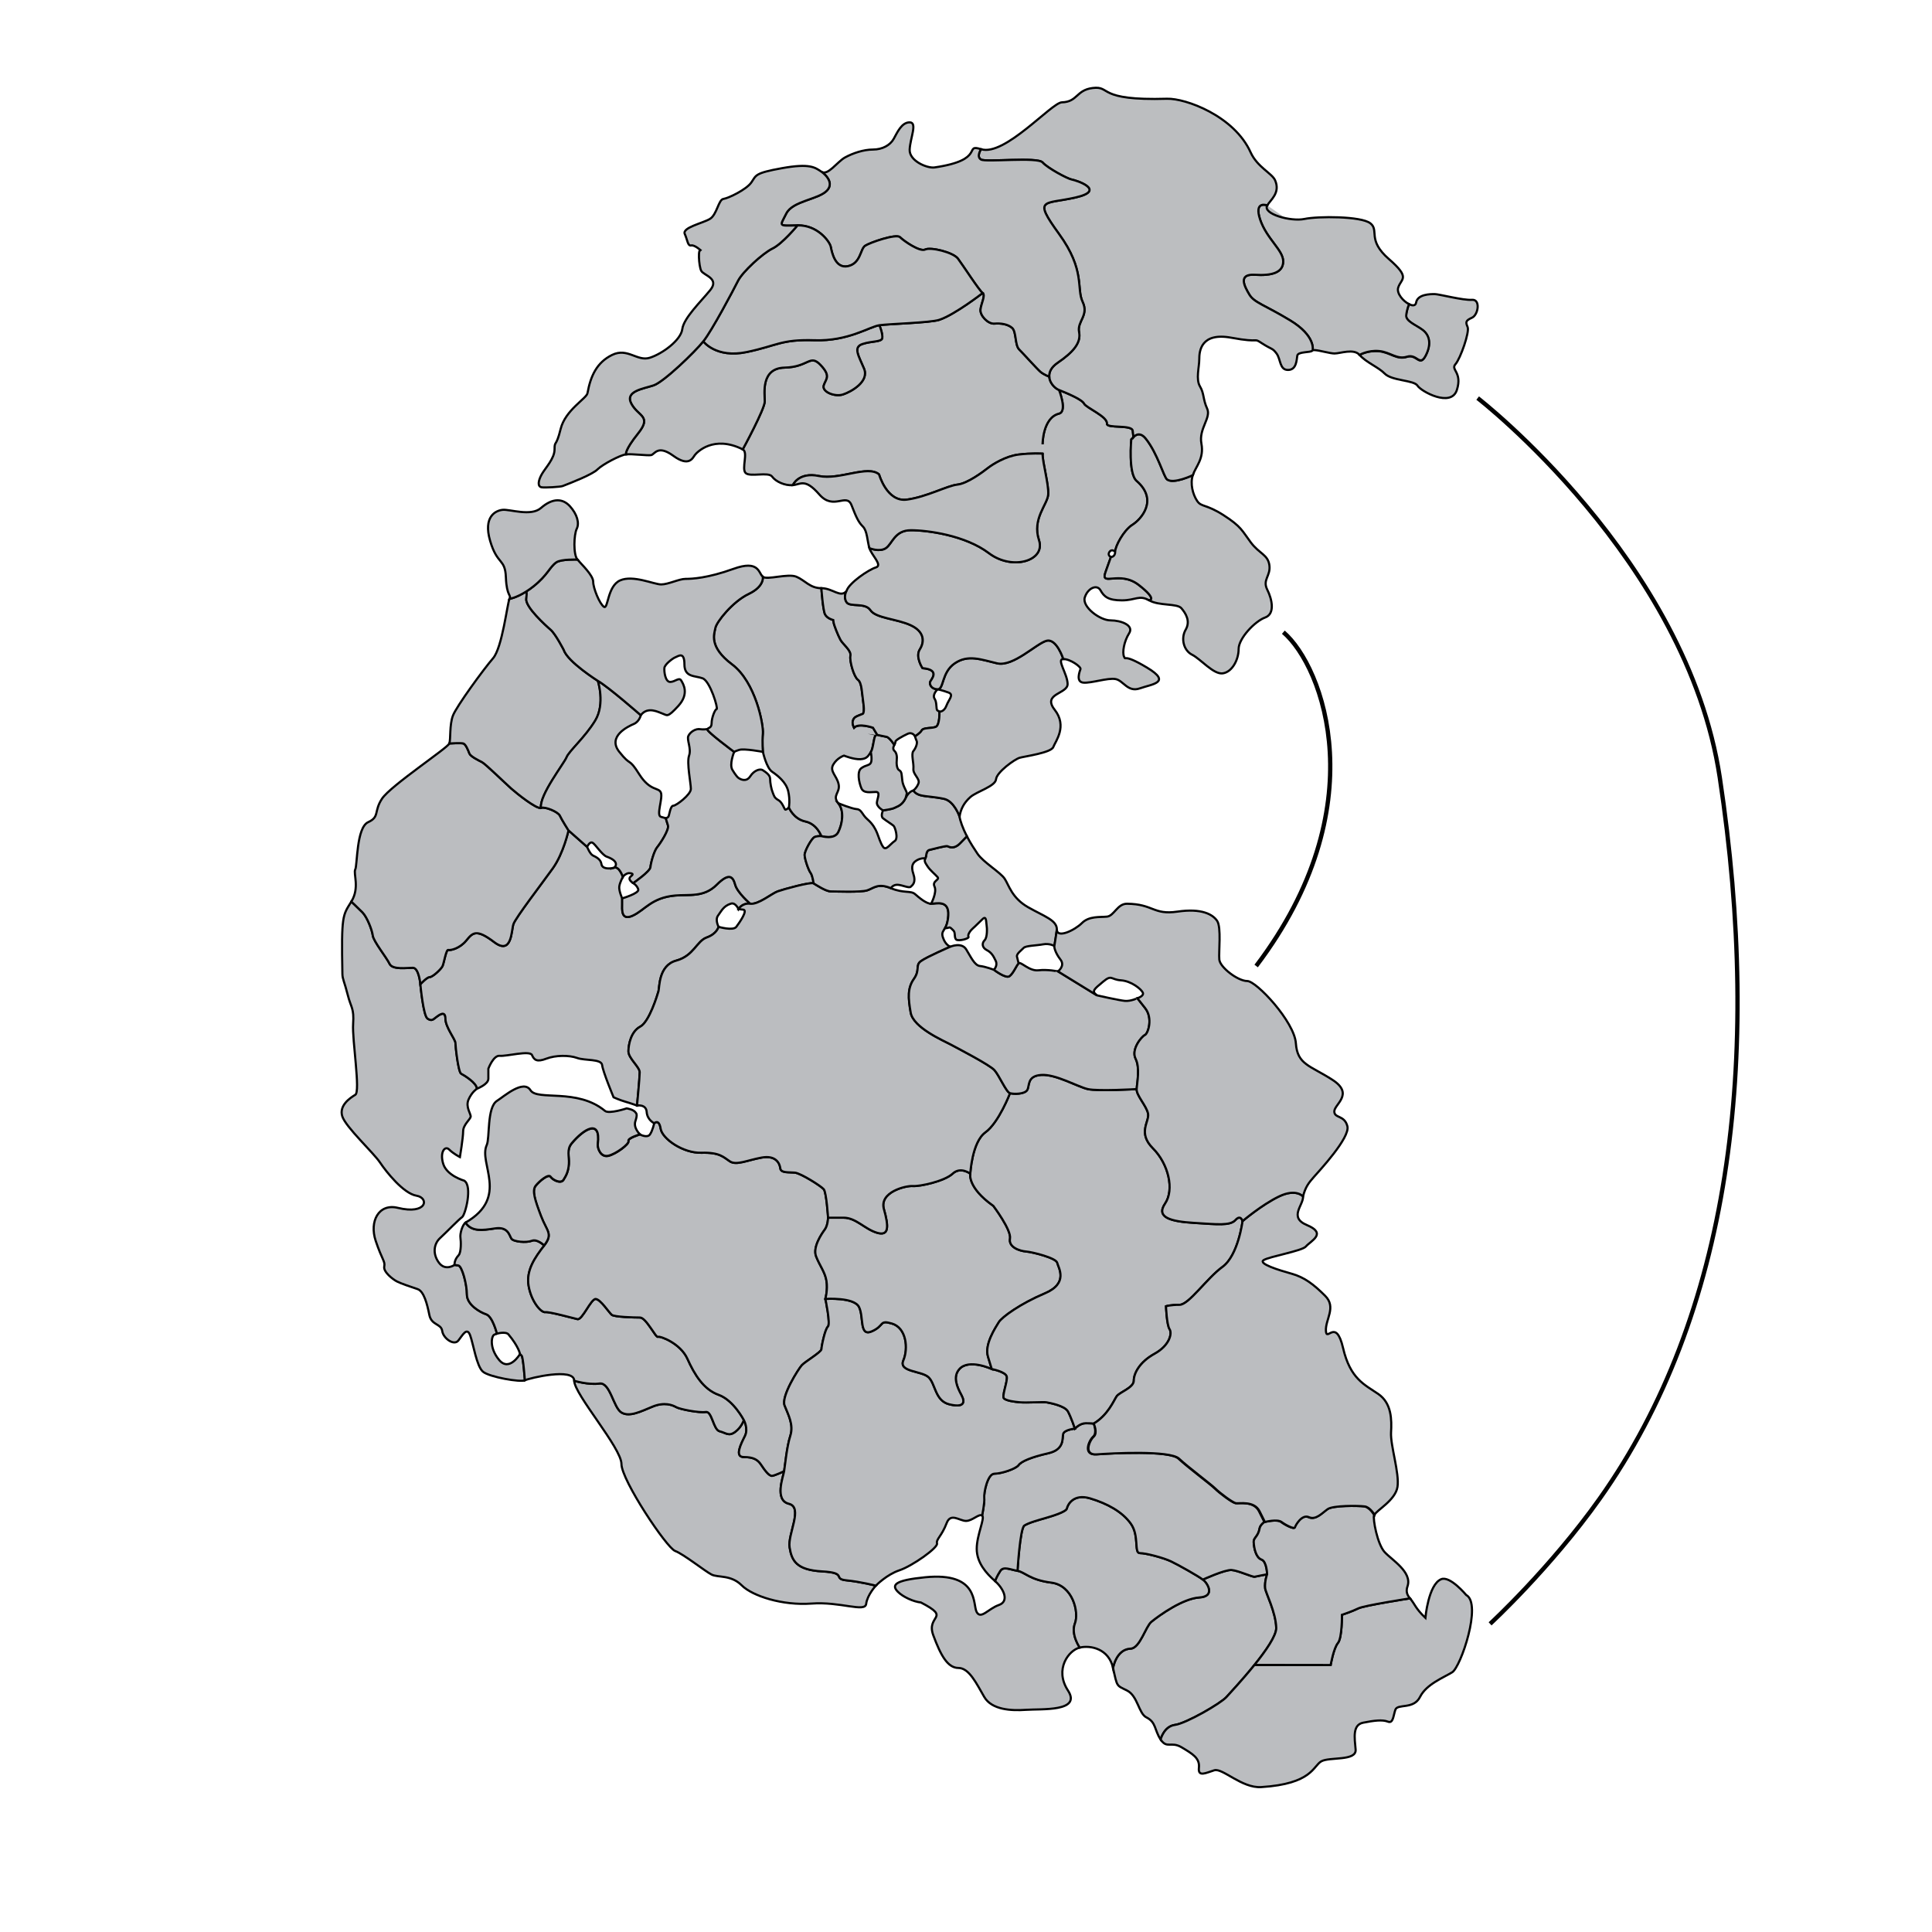 <?xml version="1.0" encoding="utf-8"?>
<!-- Generator: Adobe Illustrator 16.0.0, SVG Export Plug-In . SVG Version: 6.00 Build 0)  -->
<!DOCTYPE svg PUBLIC "-//W3C//DTD SVG 1.1//EN" "http://www.w3.org/Graphics/SVG/1.1/DTD/svg11.dtd">
<svg version="1.1" id="Map" xmlns="http://www.w3.org/2000/svg" xmlns:xlink="http://www.w3.org/1999/xlink" x="0px" y="0px"
	 width="900px" height="900px" viewBox="0 0 900 900" enable-background="new 0 0 900 900" xml:space="preserve">
<path id="NA09" fill="#BBBDC0" stroke="#000000" stroke-miterlimit="10" d="M222.167,507.167c0,0-2.417,1.583-3.917,5.083
	s1.25,6.75,1,8s-3.5,3.75-3.5,6.75s-1.5,12-1.5,12s-3-1.5-5-3.5s-4.5,1.25-2.75,6.75s9.75,7.75,9.75,7.75c4,2.5,0.5,16-1,17
	s-7.25,7-10.25,9.75s-3.5,7.5-0.5,11.5s7.25,1,7.25,1s0,0,1.75,0.25s4,8.75,4,13.5s6,8.25,9,9.25s5,9,5,9s0,0-1.25,0.5
	s-2.5,6,2.25,11.75s9.75-2.75,9.75-2.75s0,0,0.75,0.75s1.5,11.5,1.5,11.5c-2,1-16.5-1.5-19.5-4s-4.5-13-6-17s-3.5,0-5.5,2.5
	s-7-1-7.5-4.5s-5-2.5-6-7.5s-2.5-11-5.5-12S187,598,185,597s-6.5-4.5-6-7s-1-3-4-12s1.377-17.519,10.334-15.334
	C199,565.999,200,558,194,557s-14-11-17-15.5s-15.999-16.499-17.563-21.499s3.563-8.5,6.063-10s-1.5-25.5-1-33s-1-7.5-2.5-13.5
	s-2.453-7.321-2.5-9.762c-0.533-27.763,0.167-27.239,4.167-33.739l0,0c0,0,3,2.834,5.167,5s4.5,8.166,4.833,10.834
	c0.333,2.666,6.5,10.332,7.833,13.166s8,1.833,10.833,1.833s3.5,7.667,3.5,7.667l0,0c0,0,1.333,14.667,3.333,16s2.667,0.333,4-0.667
	s4.333-3.333,4.333,0.667s4.667,9.666,4.667,11.333s1.334,13.668,2.667,14.334S222.167,504.501,222.167,507.167L222.167,507.167z"/>
<path id="NA08" fill="#BBBDC0" stroke="#000000" stroke-miterlimit="10" d="M296.75,515c0,0,1.25-13,1.25-15.5s-5.25-6.5-5.25-9.75
	s1.25-9.25,5.5-11.5s8-14.75,8.5-16.5s0-12,8.25-14.25s9.5-9.089,14.25-10.794s5.5-4.956,5.5-4.956s-1.75-3.25-0.25-5.25
	s2.489-4.478,6-5.556c2.164-0.665,3.5,2.556,3.5,2.556s1.75-3,5.5-2.5c0,0-6-5.167-7-8.833s-2.667-6-8.667,0s-12.888,4.414-19.333,5
	c-11,1-14,6.667-19.667,9.333s-5-2.998-5-5.499s0-2.501,0-2.501l0,0c0,0-1.667-3.667-1.333-5.667s1.667-4.343,1.667-4.343
	s-1.667-4.991-4-4.324s-5.667,0.667-6-1.667s-2.667-3.333-4-4s-2.667-4-2.667-4l-8.667-7.667c0,0-2.333,10.667-7.333,17.667
	s-17.333,23-18.333,26s-0.667,14.667-9,8.333s-10-4.334-13-0.667s-7.333,4.667-8.333,4.333s-2,6-2.667,7.5s-4.667,5.167-6,5.167
	s-4.333,3.333-4.333,3.333s1.333,14.667,3.333,16s2.667,0.333,4-0.667s4.333-3.333,4.333,0.667s4.667,9.666,4.667,11.333
	s1.334,13.668,2.667,14.334s7.333,4.334,7.333,7c0,0,5.333-2,5.333-4.667s0-4.667,0-4.667s2.333-6.334,5.333-6s14-2.666,15-0.333
	s2.333,3.334,6.667,1.667s10.667-1.668,14.333-0.334s11.333,0.334,11.667,3.334s5.333,15,5.333,15s3,1.334,5.333,2
	S296.75,515,296.75,515z"/>
<path id="NA07" fill="#BBBDC0" stroke="#000000" stroke-miterlimit="10" d="M209.333,346.335C208.666,348.335,182,366,178,372
	s-1,8.5-6.5,11s-5,20-6,22s2.167,8.5-1.833,15c0,0,3,2.833,5.167,5s4.5,8.167,4.833,10.833s6.5,10.333,7.833,13.167
	s8,1.833,10.833,1.833s3.5,7.667,3.5,7.667s3-3.333,4.333-3.333s5.333-3.667,6-5.167s1.667-7.833,2.667-7.5s5.333-0.667,8.333-4.333
	s4.667-5.667,13,0.667s8-5.333,9-8.333s13.333-19,18.333-26s7.333-17.667,7.333-17.667s-3.167-5-4-6.833S254,375.667,252,376.333
	s-11-6.5-13.833-9s-12-11.5-13.667-12.333s-5.333-2.667-5.833-4s-1.666-4.33-2.833-4.665S209.333,346.335,209.333,346.335z"/>
<path id="NA06" fill="#BBBDC0" stroke="#000000" stroke-miterlimit="10" d="M209.333,346.335c0,0,5.333-0.335,6.5,0
	s2.333,3.332,2.833,4.665s4.167,3.167,5.833,4s10.833,9.833,13.667,12.333S250,377,252,376.333l0,0c-0.75-6,10.833-20.667,12-23.583
	s8.583-9.25,13.333-17.083s1.167-18.5,1.167-18.5s-14-8.833-15.833-14.333c0,0-3.834-7.5-6.167-9.5s-11.768-10.574-11.333-14.333
	s-0.014-3.466-0.014-3.466l0,0c-4.602,2.92-7.819,3.466-7.819,3.466l0,0c-1,2-3.334,22.667-7.667,27.667s-17,22.334-18.667,26.667
	S210,344.335,209.333,346.335L209.333,346.335z"/>
<path id="NA05" fill="#BBBDC0" stroke="#000000" stroke-miterlimit="10" d="M252,376.333c2-0.667,8,1.833,8.833,3.667
	s4,6.833,4,6.833l0,0l8.667,7.667c0,0,1.167-2.604,2.5-1.938s4.408,5.699,6.625,6.5c6.75,2.438,3.542,5.104,3.542,5.104
	c2.333-0.667,4,4.324,4,4.324l0,0c0.451-0.871,2.083-1.74,2.583-1.74s3.188-0.063,1.188,1.438s1.063,3.208,1.063,3.208
	s7.833-5.396,8-7.396s1.667-7.5,3.167-9.333s5.667-8.167,5-10.167s-1-3.333-1-3.333l0,0c0,0,0,0-2.292-0.667s1-8.625,0-11.25
	s-5-0.5-10.125-8.625s-3.5-3.125-9.25-10.375s4.125-11.875,6.75-13s3.25-4.084,3.25-4.084s-15-13.166-20-16l0,0
	c0,0,3.519,10.668-1.231,18.501s-12.167,14.166-13.333,17.083S251.25,370.333,252,376.333L252,376.333z"/>
<path id="NA04" fill="#BBBDC0" stroke="#000000" stroke-miterlimit="10" d="M379,411.5c0,0-0.417-3.583-1.417-4.917
	s-2.75-6.5-2.75-8.333s3.25-7.75,4.667-8.333s3.125-0.417,3.125-0.417s-1.958-5.667-7.458-6.833s-7.667-6.5-7.667-6.5l0,0
	c0,0-1,0.958-1.563,1.021c-0.563,0.063-1.25-3.25-3.313-4.438s-2.063-2.125-2.688-3.625s-1.188-4.438-1.188-6.313
	s-2.107-3.125-3.357-4s-4.079,0-5.893,2.813s-4.438,1.5-5.5,0.75s-2.75-3.625-2.75-3.625c-1.708-2.542,0.75-8.5,0.75-8.5
	s-13.167-9.75-12.5-10.583l0,0c0,0-2.2,0.238-3.125,0.042c-2.271-0.481-4.875,1.292-5.708,3.125s1.5,5.833,0.333,9.167
	s0.833,12.833,0.833,15.5s-6.833,7.833-8.167,7.833s-1.833,4-2.167,4.833s-1.333,1-1.333,1s0.333,1.333,1,3.333s-3.5,8.333-5,10.167
	S303.167,402,303,404s-8,7.396-8,7.396s1.833,1.104,2.333,2.938s-7.5,4.167-7.5,4.167s0,0,0,2.501s-0.667,8.166,5,5.499
	s8.667-8.333,19.667-9.333c6.446-0.586,13.333,1,19.333-5s7.667-3.667,8.667,0s7,8.833,7,8.833l0,0c3.75,0.5,10-4.75,12.75-5.75
	S377.75,410.75,379,411.5L379,411.5z"/>
<path id="NA03" fill="#BBBDC0" stroke="#000000" stroke-miterlimit="10" d="M382.625,274c-5.333,0-7.625-3.666-11.625-5.332
	s-13.667,1.667-15.667,0l0,0c0,0,0.917,4.438-6.583,8.01c-7.5,3.572-15,13.072-15.5,15.822s-3.25,8.75,7.75,17
	s14.736,28.25,14.368,32.25s0.023,8.5,0.023,8.5s1.608,7.417,4.274,9.25s6.5,4.833,7.5,9s0.333,7.667,0.333,7.667
	s2.167,5.333,7.667,6.5s7.458,6.833,7.458,6.833s6.042,1.834,7.875-1.833s3-9.833,0-13.5s1-4.833,0.167-8.833s-4.333-6-2.5-9.167
	s5-4.167,5-4.167s4.5,1.834,7.667,1.667s3.667-1.667,4.833-3.333s1.333-7,2.167-7.5s0.833-0.5,0.833-0.5l-2-3.333
	c0,0-6.667-2.333-8.833,0c0,0-1-1.833-0.5-3.333s1.333-1.833,3-2.5S402,332.5,402,332.5s0.834-0.667,0.167-5.167
	s-0.667-9.334-2.5-10.667s-4-8.667-3.5-11.167s-3.5-5.333-4.667-7.5s-3-6.833-3.167-8s-0.167-1.167-0.167-1.167
	s-2.833-0.667-3.833-2.667S382.625,274,382.625,274z"/>
<path id="NA02" fill="#BBBDC0" stroke="#000000" stroke-miterlimit="10" d="M245.152,275.536c1.042-0.661,2.154-1.443,3.316-2.369
	c6.698-5.333,7.554-9.068,10.698-11.225c2.249-1.542,9.833-1.274,9.833-1.274l0,0c2,2.333,7.333,7.333,7.333,10.333
	s3,10.334,5,11.667s1.542-9.626,7.542-12.293s15.792,1.875,19.125,1.875s8.333-2.582,11.333-2.582s10.333-0.334,22.333-4.667
	s11.667,2,13.667,3.667c0,0,0.917,4.438-6.583,8.01c-7.5,3.572-15,13.072-15.5,15.822s-3.25,8.75,7.75,17s14.736,28.25,14.368,32.25
	s0.023,8.5,0.023,8.5s-8.697-1.668-11.059-0.917c-1.896,0.604-2.333,0.917-2.333,0.917s-13.167-9.75-12.5-10.583s2-0.5,2-2.833
	s1.5-6.333,2.333-6.5s-3-13-6.5-14.333s-8.5-0.333-8.5-6.5s-2.833-3.833-4.167-3.333s-5,3.333-5.167,5s0.393,6.5,2.696,6.5
	c2.303,0,4.137-2.333,5.137-0.667s3.833,6.167-1.333,11.833s-5.167,4.333-7.167,3.667s-7-3.667-10.333,0.667c0,0-15-13.167-20-16
	c0,0-14-8.833-15.833-14.333c0,0-3.834-7.5-6.167-9.5s-11.768-10.574-11.333-14.333S245.152,275.536,245.152,275.536
	L245.152,275.536z"/>
<path id="NA01" fill="#BBBDC0" stroke="#000000" stroke-miterlimit="10" d="M269,260.668c-2-2.333-1.667-11.666-0.333-14.333
	s0.167-6.834-3.167-10.501s-8-4-13.535,0.833c-4.609,4.024-14.465,0.5-17.798,0.833s-9.166,3.168-5.833,14.501s7,8,7.333,17
	s2.667,8,1.667,10c0,0,3.217-0.545,7.819-3.465c1.042-0.661,2.154-1.443,3.316-2.369c6.698-5.333,7.554-9.068,10.698-11.225
	C261.416,260.4,269,260.668,269,260.668z"/>
<path id="SA04" fill="#BBBDC0" stroke="#000000" stroke-miterlimit="10" d="M365.277,685.334c-0.443,2.667-4.61,13.515,2.223,15.181
	s-0.667,14.166,0.333,20.333S371,731.352,383,732.019s4.667,3.501,11.333,4.167S408,738.665,408,738.665l0,0
	c0,0-4.001,4.337-4.501,8.477C403,751.281,391.5,746,378,747s-27.5-3.5-32.5-8.5s-11-3.5-14-5s-13-9.5-17-11s-25-33-25-40.5
	s-22-32.499-22-38.774c0,0,6.75,2.024,11.75,1.274s6.5,11.25,10.25,13.5s9-0.5,14.5-2.75s9.25-0.75,11,0.25s10.75,2.75,13.75,2.25
	s3.5,8.25,6.5,9s4.25,2.5,7.25,0.25s4-5.5,4-5.5s2.25,4,0.5,7.5s-5,9.75-0.5,9.75s6.5,1.25,8,3.5s3.75,5.5,5.25,5.25
	S365.277,685.334,365.277,685.334z"/>
<path id="SA03" fill="#BBBDC0" stroke="#000000" stroke-miterlimit="10" d="M244.5,643c2-1,23-6.049,23,0.226l0,0
	c0,0,6.75,2.024,11.75,1.274s6.5,11.25,10.25,13.5s9-0.5,14.5-2.75s9.25-0.75,11,0.25s10.75,2.75,13.75,2.25s3.5,8.25,6.5,9
	s4.25,2.5,7.25,0.25s4-5.5,4-5.5l0,0c0,0-4.75-9.25-11.75-11.75s-11.25-9.5-14.5-16.75s-12.75-10.75-13.75-10.25s-5.5-9-8.375-9
	S286.25,613.5,285,612.5s-5.25-7.271-7.5-7.385C275.25,605,271.25,615,269,614.5s-13-3.5-15-3.25s-6.5-5-7.75-12.25
	s3-13.25,7.25-18.75l0,0c0,0-3.25-3.25-5.75-2.25s-8.5,0.5-9.5-1s-1.5-5.75-7.75-4.75s-10.25,1.25-13-1.875l-0.583-0.875l0,0
	c-1.5,1-2.723,5.133-2.417,7.125c0.233,1.516,0.418,6.765-0.875,8.125c-2.153,2.265-1.875,4.5-1.875,4.5s0,0,1.75,0.25
	s4,8.75,4,13.5s6,8.25,9,9.25s5,9,5,9l0,0c0,0,4.125-1.125,5.375,0.375c4.775,5.729,5.375,9.125,5.375,9.125s0,0,0.75,0.75
	S244.5,643,244.5,643L244.5,643z"/>
<path id="SA02" fill="#BBBDC0" stroke="#000000" stroke-miterlimit="10" d="M304.75,523.25c0,0,2.25-2.25,3,2.5s10.5,11.5,19,11.25
	s10.25,2,13.25,4s8-0.5,14.75-1.75s8.5,2.75,8.75,5s4,1.75,6.75,2s12.25,6.25,13.5,7.75s2,13.25,2,13.25l0,0
	c0,0-0.083,3.585-1.5,5.502s-5.75,8.166-4.083,12.5s4.166,7.25,4.833,11.417s-0.5,8.417-0.5,8.417l0,0c0,0,2.5,11.749,1.167,12.915
	s-3,9.167-3,10.5s-7.667,5.834-9.167,7.5s-9.667,14.428-8,18.714s4.333,8.952,2.667,14.119s-2.446,13.833-2.89,16.5l0,0
	c0,0-4.027,1.916-5.527,2.166s-3.75-3-5.25-5.25s-3.5-3.5-8-3.5s-1.25-6.25,0.5-9.75s-0.5-7.5-0.5-7.5s-4.75-9.25-11.75-11.75
	s-11.25-9.5-14.5-16.75s-12.75-10.75-13.75-10.25s-5.5-9-8.375-9S286.25,613.5,285,612.5s-5.25-7.271-7.5-7.385
	C275.25,605,271.25,615,269,614.5s-13-3.5-15-3.25s-6.5-5-7.75-12.25s3-13.25,7.25-18.75s1.25-6.5-1.5-13.75s-4.25-11.75-2.5-14
	s6-5.75,7-4.25s4.75,3.409,6,1.409s2.25-3.834,2.5-7.334s-1.167-6.666,1.333-9.666c5.434-6.521,13.68-11.766,12.167,0.341
	c-0.25,2,1.333,6.242,4.833,5.492s9.917-5.517,9.417-6.879c-0.5-1.363,5.375-3.113,5.375-3.113s3.375,1.75,4.625,0
	S304.75,523.25,304.75,523.25z"/>
<path id="SA01" fill="#BBBDC0" stroke="#000000" stroke-miterlimit="10" d="M216.917,569.5c20.5-11.875,5.833-27.5,9.833-36.125
	c1.481-3.194,0-17.5,4.75-20.541c3.286-2.104,12.375-10.143,15.625-4.959c3.167,5.051,21.75-1.125,34.708,9.626
	c1.868,1.55,10.083-1.167,10.083-1.167s3.167,0.412,4.167,1.912c0.31,0.465,1,0.75-0.083,4s2.125,6.149,2.125,6.149
	s-5.875,1.75-5.375,3.113s-5.917,6.129-9.417,6.879s-5.083-3.492-4.833-5.492c1.513-12.104-6.732-6.861-12.167-0.341
	c-2.5,3-1.083,6.166-1.333,9.666s-1.25,5.334-2.5,7.334s-5,0.091-6-1.409s-5.25,2-7,4.25s-0.25,6.75,2.5,14s5.75,8.25,1.5,13.75
	c0,0-3.25-3.146-5.75-2.146s-8.5,0.5-9.5-1s-1.5-5.75-7.75-4.75s-10.25,1.25-13-1.875L216.917,569.5z"/>
<path id="AN04_1_" fill="#BBBDC0" stroke="#000000" stroke-miterlimit="10" d="M463.5,736.5c4,3.5,6.834,9.414,1.834,11.165
	S457,754.5,455,751s1.335-18.752-24-16.25c-14.267,1.409-15.854,3.59-12.75,6.75c2.365,2.409,7.289,4.639,10.75,5
	c14.5,7.5,2.25,5.75,5.75,15.25S441.5,777,446.5,777s8.5,7.5,12,13.5s12.5,6.5,19.5,6s26,1,19.5-9s0.5-18.834,5.5-20
	c0,0-4.25-6-2.25-11.25s-1-17.75-11-19s-12.5-5-15.75-5.5s-6.5-2.25-8,0S463.5,736.5,463.5,736.5z"/>
<path id="AN03" fill="#BBBDC0" stroke="#000000" stroke-miterlimit="10" d="M590.25,733.375c0,0-4.75,0.875-5.75,1.125
	s-7.625-2.875-10.75-3.125s-13.416,4.459-13.416,4.459l0,0c2.166,1.666,6,7.833-1.667,8.333s-18.385,8.124-22.333,11.333
	c-2.666,2.167-5.334,12.334-9.667,12.5c-6.736,0.258-8.167,9-8.167,9l0,0c2,9,1.5,8,6.5,10.5s5.423,10.711,9,12.5
	c4.667,2.334,3.667,5.834,6.667,10.334c0,0,1.499-6.143,6.666-6.809s21.333-10,24-13s23.334-24.832,23.167-32.166
	c-0.167-7.335-4.946-16.403-5.167-18.5C589,736.692,590.25,733.375,590.25,733.375z"/>
<path id="AN02" fill="#BBBDC0" stroke="#000000" stroke-miterlimit="10" d="M518.5,777c-2-9-10.499-10.666-15.5-9.5l0,0
	c0,0-4.25-6-2.25-11.25s-1-17.75-11-19s-12.5-5-15.75-5.5c0,0,1.167-19.75,3.167-21.083s6.999-2.667,9.833-3.5s9.666-2.833,10-4.5
	s3.001-7.001,10.834-4.667s15,6.168,19,11.834S528.166,723.5,531,723.5s11,2.168,14.5,3.834s12.668,6.834,14.834,8.5
	s6,7.833-1.667,8.333s-18.385,8.124-22.333,11.333c-2.666,2.167-5.334,12.334-9.667,12.5C519.931,768.258,518.5,777,518.5,777z"/>
<path id="AN01" fill="#BBBDC0" stroke="#000000" stroke-miterlimit="10" d="M588.99,709c0,0,0,0-2.5-5s-9.5-3.5-11-3.75
	s-7.5-4.75-9.5-6.75s-12.75-10-17-14s-31.75-2.5-38.25-2s-3.5-6.5-1.5-8.25s0.26-6.083,0.26-6.083l0,0c0,0-1-0.167-3.75-0.167
	s-5,2.5-5,2.5l0,0c0,0-5,0.5-5.5,2.5s0.75,7.25-7,9s-12.5,3.75-13.75,5.5s-8,4-11.25,4s-5,9-4.75,11.25s-1,8.25-1,8.25l0,0
	c1.501,0.998-2.5,9-2.5,15.5s4.5,11.5,8.5,15l0,0c0,0,1-2.5,2.5-4.75s4.75-0.5,8,0l0,0c0,0,1.167-19.75,3.167-21.083
	s6.999-2.667,9.833-3.5s9.666-2.833,10-4.5s3.001-7.001,10.834-4.667s15,6.168,19,11.834S528.166,723.5,531,723.5
	s11,2.168,14.5,3.834s12.668,6.834,14.834,8.5c0,0,10.291-4.709,13.416-4.459s9.75,3.375,10.75,3.125s5.75-1.125,5.75-1.125
	s-0.125-6-2.625-6.875s-3.5-5.125-3.625-8.25c-0.076-1.906,2.125-2.5,2.75-6.25C587.018,710.397,588.99,709,588.99,709z"/>
<path id="OC03" fill="#BBBDC0" stroke="#000000" stroke-miterlimit="10" d="M584.408,775.574
	c-5.592,6.938-11.68,13.415-13.046,14.951c-2.667,3-18.833,12.334-24,13s-6.695,6.809-6.695,6.809l0,0
	c3,4.5,4.833,0.666,9.833,3.666s8.5,5,8,9.5s3.332,2.332,7.166,1.166s12.838,8.399,21.834,7.834c23.834-1.499,24.166-9.834,28-12
	s16.5,0,16-5.5s-1.5-11.5,3.5-12.5s9-1.5,11.5-0.5s2.5-2.5,3.5-5.5s8.5,0,11.5-6s11-9,15-11.5s14-32,6.5-36
	c0,0-7.546-9.099-11.668-7.333c-5.957,2.458-7.333,18-7.333,18c-4.749-4.542-4.83-6.375-7.164-9.085c0,0-21.335,3.293-24.085,4.668
	s-7.625,3-7.625,3s0.125,10.75-1.875,13.125s-3.375,10.25-3.375,10.25L584.408,775.574z"/>
<path id="OC02" fill="#BBBDC0" stroke="#000000" stroke-miterlimit="10" d="M584.408,775.574
	c5.326-6.609,10.202-13.638,10.121-17.215c-0.167-7.334-4.946-16.403-5.167-18.5c-0.333-3.167,0.917-6.484,0.917-6.484l0,0
	c0,0-0.125-6-2.625-6.875s-3.5-5.125-3.625-8.25c-0.076-1.906,2.125-2.5,2.75-6.25c0.268-1.604,2.239-3,2.239-3l0,0
	c0,0,5.75-1.5,7.75,0s6,3.5,6.25,2.5s3.25-6.25,6.5-4.75s6.25-2,8.75-3.75s14.188-1.652,17.25-1.25
	c2.479,0.326,4.582,3.917,4.582,3.917l0,0l0,0c-0.667,2,1.564,13.666,4.897,17.333s13,9.333,10.667,16
	c-0.833,2.38-0.126,4.078,1.169,5.582l0,0c0,0-21.335,3.293-24.085,4.668s-7.625,3-7.625,3s0.125,10.75-1.875,13.125
	s-3.375,10.25-3.375,10.25L584.408,775.574L584.408,775.574z"/>
<path id="OC01" fill="#BCBEC0" stroke="#000000" stroke-miterlimit="10" d="M656.392,141.69c1.606,0.811,3.025,0.809,3.275-0.689
	c0.667-4,6.666-4,8.666-4s13.334,3,17.381,2.667s2.953,7,0,8.333s-3.047,2-2.047,4.333s-3.334,14.667-5.667,17.333
	s3.333,3.667,0.667,12s-16.667,0.667-18.334-2S648.382,177.48,645,174c-2.917-3.001-8.577-5.138-11.667-8.665
	c0,0,3.792-2.21,9.042-1.71s8.25,4.125,13,2.625s5.875,5,8.75-0.625s1.5-9.625-1.5-11.875s-7.875-4-7.625-6.75
	S656.392,141.69,656.392,141.69z"/>
<path id="AF05" fill="#BBBDC0" stroke="#000000" stroke-miterlimit="10" d="M457.5,706c-1.501-0.998-4.5,2.5-7.5,2.5
	s-7.126-3.953-9,1c-2.333,6.164-5,7.5-4.5,9.5S425,729.5,419,731.5s-10.999,7.164-10.999,7.164s-7.001-1.813-13.667-2.479
	s0.667-3.5-11.333-4.167s-14.167-5.004-15.167-11.171s6.5-18.667-0.333-20.333s-2.667-12.514-2.223-15.181
	c0.443-2.667,1.223-11.333,2.89-16.5s-1-9.833-2.667-14.119s6.5-17.048,8-18.714s9.167-6.167,9.167-7.5s1.667-9.334,3-10.5
	s-1.166-12.915-1.166-12.915s13.333-0.92,15.667,3.747s0,14.001,6,11.334s3.229-5.387,9.278-3.633
	c6.874,1.993,7.722,11.699,5.388,17.166s8.333,4.8,11.667,7.8s3,11.001,9.667,12.667s7.667-0.667,5.667-4.334s-4.101-8.4-1-12
	c4.4-5.107,15.166-0.083,15.166-0.083l0,0c0,0,6.5,1.25,7,3.5s-2.5,9.25-1.25,10.25s4.5,1.5,7.5,1.75s11-0.25,12.25,0
	s8.5,1.5,10,4.25s3.25,8,3.25,8s-5,0.5-5.5,2.5s0.75,7.25-7,9s-12.5,3.75-13.75,5.5s-8,4-11.25,4s-5,9-4.75,11.25
	S457.5,706,457.5,706z"/>
<path id="AF04" fill="#BBBDC0" stroke="#000000" stroke-miterlimit="10" d="M462,637.75c0,0,0,0-1.75-5.75s3.5-13.5,5-16
	s10.25-8.75,21.5-13.5s6.25-12,5.75-14.25s-11.5-5-14.5-5.25s-8.25-2-7.5-6s-7.75-15.25-7.75-15.25c-12.203-8.619-10.75-15-10.75-15
	l0,0c0,0-4.5-3.5-8.25,0s-15.25,6-18.5,5.75s-15.75,2.75-13.5,10.75s2.5,12.75-3.25,11s-9.75-7-15.5-7s-7.25,0-7.25,0
	s-0.083,3.585-1.5,5.502s-5.75,8.166-4.083,12.5s4.166,7.25,4.833,11.417s-0.5,8.417-0.5,8.417s13.333-0.92,15.667,3.747
	s0,14.001,6,11.334s3.229-5.387,9.278-3.633c6.874,1.993,7.722,11.699,5.388,17.166s8.333,4.8,11.667,7.8s3,11.001,9.667,12.667
	s7.667-0.667,5.667-4.334s-4.101-8.4-1-12C451.233,632.726,462,637.75,462,637.75z"/>
<path id="AF03" fill="#BBBDC0" stroke="#000000" stroke-miterlimit="10" d="M529.501,507.335c0,0-18.063,1.085-22.813,0
	s-15-7.085-21.75-6.585s-5.25,5.135-6.5,7.067c-1.25,1.932-6.188,1.933-7.938,1.433l0,0c0,0-5.25,13.75-11.5,18.25s-7,19.25-7,19.25
	s-1.454,6.381,10.75,15c0,0,8.5,11.25,7.75,15.25s4.5,5.75,7.5,6s14,3,14.5,5.25s5.5,9.5-5.75,14.25s-20,11-21.5,13.5
	s-6.75,10.25-5,16s1.75,5.75,1.75,5.75s6.5,1.25,7,3.5s-2.5,9.25-1.25,10.25s4.5,1.5,7.5,1.75s11-0.25,12.25,0s8.5,1.5,10,4.25
	s3.25,8,3.25,8s2.25-2.5,5-2.5s3.75,0.167,3.75,0.167l0,0c6.666-4,9.334-10.667,10.667-12.667s8-4,8-7.333s2.667-8.667,9.667-12.519
	c7-3.853,8.333-9.481,7-11.481s-1.667-10.667-1.667-10.667s2-0.667,6.333-0.667s12.667-12.333,20-17.666s9.334-21.334,9.334-21.334
	l0,0c0,0-0.833-3.249-3.333-0.499s-8.416,1.999-19.25,1.333s-17.916-2.5-13.5-9s1.583-18.501-5.667-25.75s-1.583-12.415-2.25-16.082
	S529.335,510.335,529.501,507.335L529.501,507.335z"/>
<path id="AF02" fill="#BBBDC0" stroke="#000000" stroke-miterlimit="10" d="M442.75,441c0,0-11,4.75-13.75,6.75s-0.25,4-3.25,8.25
	s-2.75,8.75-1.5,15.75s15.25,13,18.5,14.75s18.25,9.5,20.5,12s5.5,10.25,7.25,10.75c0,0-5.25,13.75-11.5,18.25s-7,19.25-7,19.25
	s-4.5-3.5-8.25,0s-15.25,6-18.5,5.75s-15.75,2.75-13.5,10.75s2.5,12.75-3.25,11s-9.75-7-15.5-7s-7.25,0-7.25,0s-0.75-11.75-2-13.25
	s-10.75-7.5-13.5-7.75s-6.5,0.25-6.75-2s-2-6.25-8.75-5S343,543,340,541s-4.75-4.25-13.25-4s-18.25-6.5-19-11.25s-3-2.5-3-2.5
	s-3.25-1.5-3.5-5.25s-4.5-3-4.5-3s1.25-13,1.25-15.5s-5.25-6.5-5.25-9.75s1.25-9.25,5.5-11.5s8-14.75,8.5-16.5s0-12,8.25-14.25
	s9.5-9.089,14.25-10.794s5.5-4.956,5.5-4.956s6.75,2,8.25,0s5.5-7.75,3.25-8S344,423.5,344,423.5s1.75-3,5.5-2.5s10-4.75,12.75-5.75
	s15.5-4.5,16.75-3.75s5.75,3.75,8,3.75s14,0.5,17-0.5s5-3.5,11-1s9.25,1,11.25,2.75s5.25,4.5,7.5,4.5s8.5-2,8,5.5
	s-3.75,6.456-2.5,10.206S442.75,441,442.75,441z"/>
<path id="AF01" fill="#BBBDC0" stroke="#000000" stroke-miterlimit="10" d="M483.75,452c-4.335,0.5-8.25-4.25-9.25-3.25
	s-2.5,4.75-4.25,6s-7.25-3-7.25-3s-4-1.5-6.5-1.75s-4.25-4.25-6.413-7.75S442.75,441,442.75,441s-11,4.75-13.75,6.75
	s-0.25,4-3.25,8.25s-2.75,8.75-1.5,15.75s15.25,13,18.5,14.75s18.25,9.5,20.5,12s5.5,10.25,7.25,10.75s6.75,0.5,8-1.433
	c1.25-1.934-0.25-6.567,6.5-7.067s17,5.5,21.75,6.585s22.751,0,22.751,0c0.166-3,1.667-9.834-0.5-14.167s2.833-10.333,4.333-11
	s3.834-7.833,0.167-12.5s-3.667-4.667-3.667-4.667S526.75,466.5,524,466.25s-12.999-2.582-12.999-2.582l-18.167-11.167
	C492.834,452.501,487.994,451.511,483.75,452z"/>
<path id="EU06" fill="#BBBDC0" stroke="#000000" stroke-miterlimit="10" d="M492.332,433.001c0,0-0.998,7-1.165,7.666
	c0,0-2.251-1.333-5.334-0.75s-8,0.583-9,1.667s-3.416,2.75-3.083,4.083s0.75,3.083,0.75,3.083c-1,1-2.5,4.75-4.25,6s-7.25-3-7.25-3
	s1.916-1.917,0.833-4.167s-1.916-3.833-4.166-5s-2.333-3.25-1-4.583s1.166-5.75,0.916-7.083s0.001-4.5-1.791-2.833
	s-3.542,3.512-4.542,4.339s-2.666,2.994-2.083,3.911s-4.75,2.25-5.75,1.333s-0.25-3.167-1.25-4.167s-1.583-1.667-2.083-1.417
	s-1.885,0.339-1.885,0.339c0.644-1.124,1.341-2.767,1.552-5.923c0.5-7.5-5.75-5.5-8-5.5c0,0,2.833-5.33,1.583-7.997
	s2.583-3.084,1.417-4.417s-3.333-3-4.667-5s-1.583-2.583-1-3.75s0.167-3.5,1.917-3.917s7.667-2,8.333-1.75s2.917,1.75,6-1.417
	s3.083-3.167,3.083-3.167l0,0c1.599,3.12,3.699,6.256,4.916,8.082c2.666,4,10.667,8.667,12.667,11.667s3.333,9,11,13.333
	S492.332,428.668,492.332,433.001L492.332,433.001z"/>
<path id="EU05" fill="#BBBDC0" stroke="#000000" stroke-miterlimit="10" d="M379,411.5c1.25,0.75,5.75,3.75,8,3.75s14,0.5,17-0.5
	s5-3.5,11-1c0,0,1-1.75,3.25-1.583s5.167,1.667,6,0.917s2.583-2,1.25-5.917s-0.167-5.417,1.75-6.5s3.833-0.831,3.833-0.831
	c0.583-1.167,0.167-3.5,1.917-3.917s7.667-2,8.333-1.75s2.917,1.75,6-1.417s3.083-3.167,3.083-3.167l0,0
	c-1.906-3.718-3.236-7.439-3.417-9.251l0,0c0,0-2.499-7.21-7.249-8.21s-8.125-1-10.75-1.625s-3.5-2.25-3.5-2.25
	s-2,0.172-3.667,3.589s-3.917,3.833-5.167,4.5s-5.333,1.167-5.333,1.167s-1.25,2.667,0,3.667s4.25,2.917,4.917,3.5
	s2.417,5.948,0.5,7.141s-3.917,4.526-5.25,2.859s-2.25-5.083-3-6.833s-1.833-3.917-4.417-6.167s-2.667-4.583-5-4.75
	s-8.583-2.755-8.583-2.755l0,0c3,3.667,1.833,9.833,0,13.5s-7.875,1.833-7.875,1.833l0,0c0,0-1.708-0.167-3.125,0.417
	s-4.667,6.5-4.667,8.333s1.75,7,2.75,8.333S379,411.5,379,411.5L379,411.5z"/>
<path id="EU04" fill="#BBBDC0" stroke="#000000" stroke-miterlimit="10" d="M405.667,350.333c1.167-1.667,1.333-7,2.167-7.5
	s0.833-0.5,0.833-0.5l0,0c0,0,2.958,0.667,4.333,0.917s3.625,3.75,3.625,3.75s-1.125,1.75,0,2.75s1.292,2.833,1.125,4.25
	s-0.083,4.167,1.167,4.833s1.084,2.083,1.417,4.833s2.25,5.083,2.083,6s-0.583,2.172-0.583,2.172
	c-1.667,3.417-3.917,3.833-5.167,4.5s-5.333,1.167-5.333,1.167s-3.083-1.672-2.833-3.755s1.75-4.833-0.5-4.833
	s-5.667,0.833-6.75-1.75s-2.167-7.75,0-9.333s3.917-1.167,4.5-2.667S405.667,350.333,405.667,350.333z"/>
<path id="EU03" fill="#BCBEC0" stroke="#000000" stroke-miterlimit="10" d="M408.667,342.333l-2-3.333c0,0-6.667-2.333-8.833,0
	c0,0-1-1.833-0.5-3.333s1.333-1.833,3-2.5C402,332.5,402,332.5,402,332.5s0.834-0.667,0.167-5.167s-0.667-9.334-2.5-10.667
	s-4-8.667-3.5-11.167s-3.501-5.333-4.667-7.5s-3-6.833-3.166-8c-0.167-1.167-0.167-1.167-0.167-1.167s-2.833-0.667-3.833-2.667
	S382.625,274,382.625,274l0,0c5.333,0,8.875,4.688,11.708,1.335l0,0c0,0-1.584,2.665,0,5.165s8.667,0,11.167,3.75s12.25,4,18.75,7
	s6.5,7.75,4.25,11.25s1.25,8.75,1.25,8.75c8.75,0.75,3.75,5.5,3.5,6.5s0.5,3.249,3.5,3.343c0,0-2.625,2.532-1.375,4.407
	s0.5,5,1.375,5.5s0.875,0.5,0.875,0.5s0.25,6.375-1.75,7.125s-5.75,0.25-6.5,1.625S426.25,343,426.25,343s-1.125-2.25-3.5-1.125
	s-5.614,2.89-5.614,3.64S416.625,347,416.625,347s-2.25-3.5-3.625-3.75S408.667,342.333,408.667,342.333z"/>
<path id="EU02" fill="#BBBDC0" stroke="#000000" stroke-miterlimit="10" d="M426.25,343c0,0,2.375-1.375,3.125-2.75
	s4.5-0.875,6.5-1.625s1.75-7.125,1.75-7.125s2.125,0.25,3.25-2.75s3.625-5.125,1-6.125s-5.125-1.532-5.125-1.532
	c3,0.095,1.75-7.843,8-12.093s12.25-1.75,19.75,0s18.25-9.25,23-10.5s7.832,8.502,7.832,8.502l0,0c-3.334,0,2,7,2,11.667
	s-12,4.334-6,12s0.334,14.666-0.666,17.333s-13.334,4.333-15.667,5s-10.667,6.667-11,10s-9,5.666-12,8.333s-4.444,5.602-5,9
	c0,0-2.499-7.21-7.249-8.21s-8.125-1-10.75-1.625s-3.5-2.25-3.5-2.25s1.625-1.25,2.375-3.375s-2.625-4.125-2.375-6.75
	s-1.151-6.875-0.013-8.25c1.138-1.375,2.013-3.75,1.513-4.75S426.25,343,426.25,343z"/>
<path id="EU01" fill="#BCBEC0" stroke="#000000" stroke-miterlimit="10" d="M394.333,275.335c1-3.667,10.333-10,13.667-11
	s-2-5.667-3-9c0,0,4.667,2.001,7.667,0s4-8.335,11.667-8.335s25.333,2.334,36.333,10.667s26.497,3.492,23.333-6
	c-3.333-10,3.948-16.63,4.281-21.297s-2.614-14.703-2.614-19.037s0-4.333,0-4.333s-0.021-12.412,7.666-14.333c4.001-1,0-11,0-11
	C496.667,183,504,186,505,188s11,6,10.667,9.333c-0.241,2.415,11.667,0.333,12,3.333s0.333,3,0.333,3l0,0l-1,1.022
	c0,0-1.503,15.857,2.5,19.334c10.304,8.949,2,17.977-2,20.477s-8,10-8,12.5c0,0-1.584-1.499-2.667,0.084
	c-1.099,1.606,0.667,2.416,0.667,2.416s0,0-2.5,7s6.5-1,15.5,6s4.832,7.168,4.832,7.168l0,0c-4.667-2.667-6.333,0-12.666,0
	s-8.334-1.667-10-4.667s-6-1-7.334,3.333s7,10.667,12,10.667s11,2.333,8.667,6s-3.333,9-2.333,11s-1-2,10.666,5
	s2.334,7.667-3.333,9.667s-7.667-3.667-11.333-4.333s-11.334,2-15,1.667s-1.667-5.333-1.334-6.333s-4.666-4.667-8-4.667
	c0,0-3.082-9.751-7.832-8.501s-15.5,12.25-23,10.5s-13.5-4.25-19.75,0s-5,12.187-8,12.093c-3-0.094-3.75-2.343-3.5-3.343
	s5.25-5.75-3.5-6.5c0,0-3.5-5.25-1.25-8.75s2.25-8.25-4.25-11.25s-16.25-3.25-18.75-7s-9.583-1.25-11.167-3.75
	S394.333,275.335,394.333,275.335z"/>
<path id="AS11" fill="#BBBDC0" stroke="#000000" stroke-miterlimit="10" d="M640.332,705.667c0.667-2,9.667-6.666,10.667-13
	s-3.333-19.334-3-25.334s0.333-13.667-6-18s-12.999-7-16.333-21.333s-7.666-2.667-8-8s4.999-10.999-0.334-16.333
	s-9.665-8.666-15.665-10.333s-15.667-4.666-13.001-6.333s17.869-4.255,19.666-6.334c2.347-2.716,10.002-6,0.462-9.992
	c-8.677-3.631-1.462-9.341-1.795-13.341c0,0-3.165-3.833-11.165,0s-17,11.499-17,11.499s-2.001,16.001-9.334,21.334
	s-15.667,17.666-20,17.666s-6.333,0.667-6.333,0.667s0.334,8.667,1.667,10.667s0,7.63-7,11.481c-7,3.851-9.667,9.186-9.667,12.519
	s-6.667,5.333-8,7.333s-4.001,8.667-10.667,12.667c0,0,2,4.333,0,6.083s-5,8.75,1.5,8.25s34-2,38.25,2s15,12,17,14s8,6.5,9.5,6.75
	s8.5-1.25,11,3.75s2.5,5,2.5,5s5.75-1.5,7.75,0s6,3.5,6.25,2.5s3.25-6.25,6.5-4.75s6.25-2,8.75-3.75s14.188-1.652,17.25-1.25
	C638.229,702.076,640.332,705.667,640.332,705.667z"/>
<path id="AS10_1_" fill="#BBBDC0" stroke="#000000" stroke-miterlimit="10" d="M492.332,433.001c0,4.333,8.334,0.333,11.667-3
	s8.333-2.667,11.667-3s4.834-6.043,9.333-6c12.351,0.118,12.168,5.333,23.501,3.666s16.499,1.334,18.499,4.334s0.667,14.333,1,18
	s8.667,10,13,10s22,19,22.667,29s6.666,10.334,17,17s0.906,11.397,0.906,14.731s4.761,1.601,6.095,6.935s-13.335,21-15.668,23.667
	s-3.862,4.547-5,9l0,0c0,0-3.165-3.833-11.165,0s-17,11.499-17,11.499s-0.833-3.249-3.333-0.499s-8.416,1.999-19.25,1.333
	s-17.916-2.5-13.5-9s1.583-18.501-5.667-25.75s-1.583-12.415-2.25-16.082s-5.499-8.5-5.333-11.5s1.667-9.834-0.5-14.167
	s2.833-10.333,4.333-11s3.834-7.833,0.167-12.5s-3.667-4.667-3.667-4.667s3.333-0.999,2.5-2.666s-5.334-5.334-10.167-5.667
	s-4.166-2.833-8.333,0.667s-5.499,4.333-2.833,6.333l-18.167-11.167c0,0,3.499-2.5,1.166-5.5s-3-5.667-2.833-6.333
	S492.332,433.001,492.332,433.001z"/>
<path id="AS09_1_" fill="#BCBEC0" stroke="#000000" stroke-miterlimit="10" d="M555.666,221.335c-1.333,4,0,9,2,12
	s4,1.333,12.333,6.667s8.667,7.333,12.667,12.667s8,5.667,8.666,10.667s-3.333,6.667-1,11.333s3.667,11.333-1,13
	s-12.333,9.667-12.333,14.667s-3,10.667-7.333,11.333s-10.334-6.667-14.334-8.667s-5.333-7.667-3-11.667s0-7.667-2-10
	s-10.333-1-15-3.667c0,0,4.168-0.168-4.832-7.168s-18,1-15.5-6s2.5-7,2.5-7s2,0,2-2.5s4-10,8-12.5s12.304-11.528,2-20.477
	c-4.003-3.477-2.5-19.334-2.5-19.334l1-1.022c0,0,2.544-3.363,5.755,0.667c5.578,7,8.378,17.807,9.912,19
	C546.667,225.667,555.666,221.335,555.666,221.335L555.666,221.335z"/>
<path id="AS08" fill="#BCBEC0" stroke="#000000" stroke-miterlimit="10" d="M493.333,181.666c-1.947-0.778-4.349-3.262-4.549-6.19
	l0,0c0,0-2.534-0.976-4.034-2.226s-8-8.5-10-10.5s-1.25-8.25-3.25-10s-5.25-2.25-8.25-2s-6.75-3.75-6.5-6.5s2.5-6.75,1-7.75l0,0
	c0,0-13.083,10.167-20.25,12.5c-4.221,1.374-23.167,1.833-27.833,2.5l0,0l0,0c0,0,1.583,3.917,1.333,5.917s-4.75,1.333-9.25,2.833
	s-1.75,5.5,0.75,11.5s-6,10.75-9.813,12c-3.813,1.25-9.938-1.25-8.938-4.25s3.5-4.25-1.5-9.5s-5.5,1-16.75,1.25
	s-9.25,12.25-9.25,15.75S346,209.334,346,209.334l0,0c2.667,1.333-0.667,9,1.333,11s10.666-0.667,12.333,1.667s6,4.333,9.667,4l0,0
	c0,0,2.667-6.251,12.167-4.251s22.75-5.25,28-0.75c0,0,3.609,13,12.93,11.75c9.321-1.25,18.82-6.5,23.57-7s12-6,14.25-7.75
	s8.25-5.5,14.25-6.25s11.167-0.417,11.167-0.417l0,0l0,0c0-4.334,0-4.333,0-4.333s-0.021-12.412,7.666-14.333
	C497.334,191.667,493.333,181.666,493.333,181.666L493.333,181.666z"/>
<path id="AS07" fill="#BCBEC0" stroke="#000000" stroke-miterlimit="10" d="M485.667,211.333c0,4.334,2.947,14.37,2.614,19.037
	s-7.614,11.297-4.281,21.297c3.164,9.492-12.333,14.333-23.333,6S432.001,247,424.334,247s-8.667,6.334-11.667,8.335
	s-7.668-0.001-7.668-0.001l0,0c-1-3.333-1-8-3-10s-3-4-5.333-10s-8.333,2.666-15-5s-8.666-4.666-12.333-4.333
	c0,0,2.667-6.251,12.167-4.251s22.75-5.25,28-0.75c0,0,3.609,13,12.93,11.75c9.321-1.25,18.82-6.5,23.57-7s12-6,14.25-7.75
	s8.25-5.5,14.25-6.25S485.667,211.333,485.667,211.333L485.667,211.333z"/>
<path id="AS06" fill="#BCBEC0" stroke="#000000" stroke-miterlimit="10" d="M590.333,95.668c-2.334,4,11,7.667,17.334,6.333
	s26.333-1.333,30.666,2s-1.666,7.667,8.667,16.667s5.667,9,4.333,13.333c-0.834,2.71,2.375,6.334,5.059,7.689l0,0
	c0,0-1.066,2.465-1.316,5.215s4.625,4.5,7.625,6.75s4.375,6.25,1.5,11.875s-4-0.875-8.75,0.625s-7.75-2.125-13-2.625
	s-9.115,1.805-9.115,1.805l0,0c-2.717-3.102-9-0.667-11.666-0.667c-2.059,0-6.704-1.392-9.02-1.564
	c-0.685-0.051-1.163,0.004-1.163,0.004S613,156.5,601,149.25s-16.75-8.25-19-12s-5.5-9.75,2.5-9.25s13.25-1,13.25-6.25
	s-7.75-10.5-10.75-19.5S590.333,95.668,590.333,95.668c-2.334,4,11,7.667,17.334,6.333s26.333-1.333,30.666,2
	s-1.666,7.667,8.667,16.667s5.667,9,4.333,13.333c-0.834,2.71,2.375,6.334,5.059,7.689"/>
<path id="AS05" fill="#BCBEC0" stroke="#000000" stroke-miterlimit="10" d="M555.666,221.335c1.333-4,5.334-7.667,4-14.667
	s4.666-12,2.666-16.333s-1.333-7-3.333-10.333s-0.333-9-0.333-12.667s0.667-12.667,15-10s9.666-0.333,14.333,2.667
	s4.668,2,6.668,4.667s1.333,7.667,5.333,7.667s3.999-4.667,4.333-6.667s6.333-1.333,7-2.333l0.151-0.228
	c0,0,1.516-6.607-10.484-13.857s-16.75-8.25-19-12s-5.5-9.75,2.5-9.25s13.25-1,13.25-6.25s-7.75-10.5-10.75-19.5
	s3.333-6.582,3.333-6.582l0,0c1.503-2.576,6.209-5.771,3.667-11.668c-1.405-3.259-8.305-6.135-11.421-13.045
	c-7.667-17.001-30.346-25.211-38.912-24.953C510.5,47,517.906,39.917,509,41c-7.722,0.938-7,6.5-14.333,6.668
	C489.896,47.778,468,73,457,69.5c0,0-2.333,3.5,0,4.833s26.334-1.333,28.667,1.333s11.666,7.667,13.666,8s16.334,5,1.667,8.333
	s-20.001,0-7.667,17s8,25.334,11,31.667s-2.666,9-1.666,14s-2.666,9.333-10,14.333s-2.668,11.334,0.666,12.667S504,186,505,188
	s11,6,10.667,9.333c-0.241,2.415,11.667,0.333,12,3.333s0.333,3,0.333,3s2.544-3.363,5.755,0.667c5.578,7,8.378,17.807,9.912,19
	C546.667,225.667,555.666,221.335,555.666,221.335z"/>
<path id="AS04" fill="#BCBEC0" stroke="#000000" stroke-miterlimit="10" d="M488.784,175.476c-0.144-2.086,0.832-4.397,3.883-6.477
	c7.334-5,11-9.333,10-14.333s4.666-7.667,1.666-14s1.334-14.667-11-31.667s-7-13.667,7.667-17s0.333-8-1.667-8.333
	s-11.333-5.334-13.666-8s-26.334,0-28.667-1.333s0-4.833,0-4.833l0,0c-8.321-2.647,2.5,5-21.668,8.501
	c-3.364,0.487-11.831-3-11.582-8.333s3.751-12.667,0-12.667s-5.751,4.667-7.418,7.667s-5.333,5-9.667,5s-9.333,1.667-13,3.667
	s-8,8.667-11,6.667c0,0,6.585,4.498,2.585,8.748s-16,4.75-19,10.75s-4,5.75,5.25,5.5s15,7.5,15.5,10s2,10.25,8,9s5.75-8,8-9.5
	s14.5-5.75,16.25-4s9.25,6.977,11.75,5.738c2.5-1.239,13,1.262,15.25,4.262s10,15,11.5,16s-0.75,5-1,7.75s3.5,6.75,6.5,6.5
	s6.25,0.25,8.25,2s1.25,8,3.25,10s8.5,9.25,10,10.5S488.784,175.476,488.784,175.476z"/>
<path id="AS03" fill="#BCBEC0" stroke="#000000" stroke-miterlimit="10" d="M291.607,211.668c2.727-0.333,10.061,0.667,11.727,0.333
	s3-5,10.333,0.333s9,1,10-0.333s8.755-9.455,22.333-2.667c0,0,10.25-18.834,10.25-22.334s-2-15.5,9.25-15.75s11.75-6.5,16.75-1.25
	s2.5,6.5,1.5,9.5s5.125,5.5,8.938,4.25c3.813-1.25,12.313-6,9.813-12s-5.25-10-0.75-11.5s9-0.833,9.25-2.833
	s-1.333-5.917-1.333-5.917l0,0c-4.667,0.667-14.5,7.5-30.167,7s-17.333,2.5-31.667,5.5s-20.208-5-20.208-5l0,0
	c-4,5-18.375,18.875-23.125,20.5s-13.625,2.625-10.375,8.625s9.625,5.625,3.125,13.75S291.607,211.668,291.607,211.668
	L291.607,211.668z"/>
<path id="AS02" fill="#BCBEC0" stroke="#000000" stroke-miterlimit="10" d="M371.5,105c9.25-0.25,15,7.5,15.5,10s2,10.25,8,9
	s5.75-8,8-9.5s14.5-5.75,16.25-4s9.25,6.977,11.75,5.738c2.5-1.239,13,1.262,15.25,4.262s10,15,11.5,16
	c0,0-13.083,10.167-20.25,12.5c-4.22,1.374-23.167,1.833-27.833,2.5s-14.5,7.5-30.167,7s-17.333,2.5-31.667,5.5s-20.208-5-20.208-5
	c4-5,14-23.875,16.125-28.125s11.5-12.875,16.125-15.125S371.5,105,371.5,105L371.5,105z"/>
<path id="AS01" fill="#BCBEC0" stroke="#000000" stroke-miterlimit="10" d="M291.607,211.668c-2.727,0.333-10.94,4.667-13.273,7
	s-11.878,6.08-16.211,7.747c-1.084,0.417-8.289,0.837-9.789,0.587c-2-0.333-1.667-3,0-6s6-7.334,6-11.667s0.666-0.667,2.833-9.501
	s12.045-14.157,12.5-16.667c1.458-8.041,4.333-14.333,11.5-17.833s11.666,3.166,17.5,1.333s14.5-8.166,15.167-13.333
	s8.5-12.667,13-18.167s-3-6.834-4.167-9s-1.667-11.5,0-9.333c0,0-3.001-2.833-4.668-2.499s-1.667-2.333-3-5.333s8.334-5,11.667-7
	s4-9,6.333-9.333s10.667-4.333,13-7.667s1.333-4.334,14.333-6.667s15.333-0.333,18.333,1.667l0,0c0,0,6.585,4.498,2.585,8.748
	s-16,4.75-19,10.75s-4,5.75,5.25,5.5c0,0-7,8.5-11.625,10.75s-14,10.875-16.125,15.125S331.625,154,327.625,159
	s-18.375,18.875-23.125,20.5s-13.625,2.625-10.375,8.625s9.625,5.625,3.125,13.75S291.607,211.668,291.607,211.668z"/>
<path id="oceaniaJoin" fill="none" stroke="#000000" stroke-width="2" stroke-miterlimit="10" d="M688.354,185.445
	c0,0,97.477,75.337,112.786,176.75c20,132.471,4.572,250.553-55.881,335.869c-23.004,32.463-51.119,58.383-51.119,58.383"/>
<path id="asiaJoin" fill="none" stroke="#000000" stroke-width="2" stroke-miterlimit="10" d="M597.833,294.5
	c18.667,16,43.334,81.667-12.666,155.5"/>
</svg>
